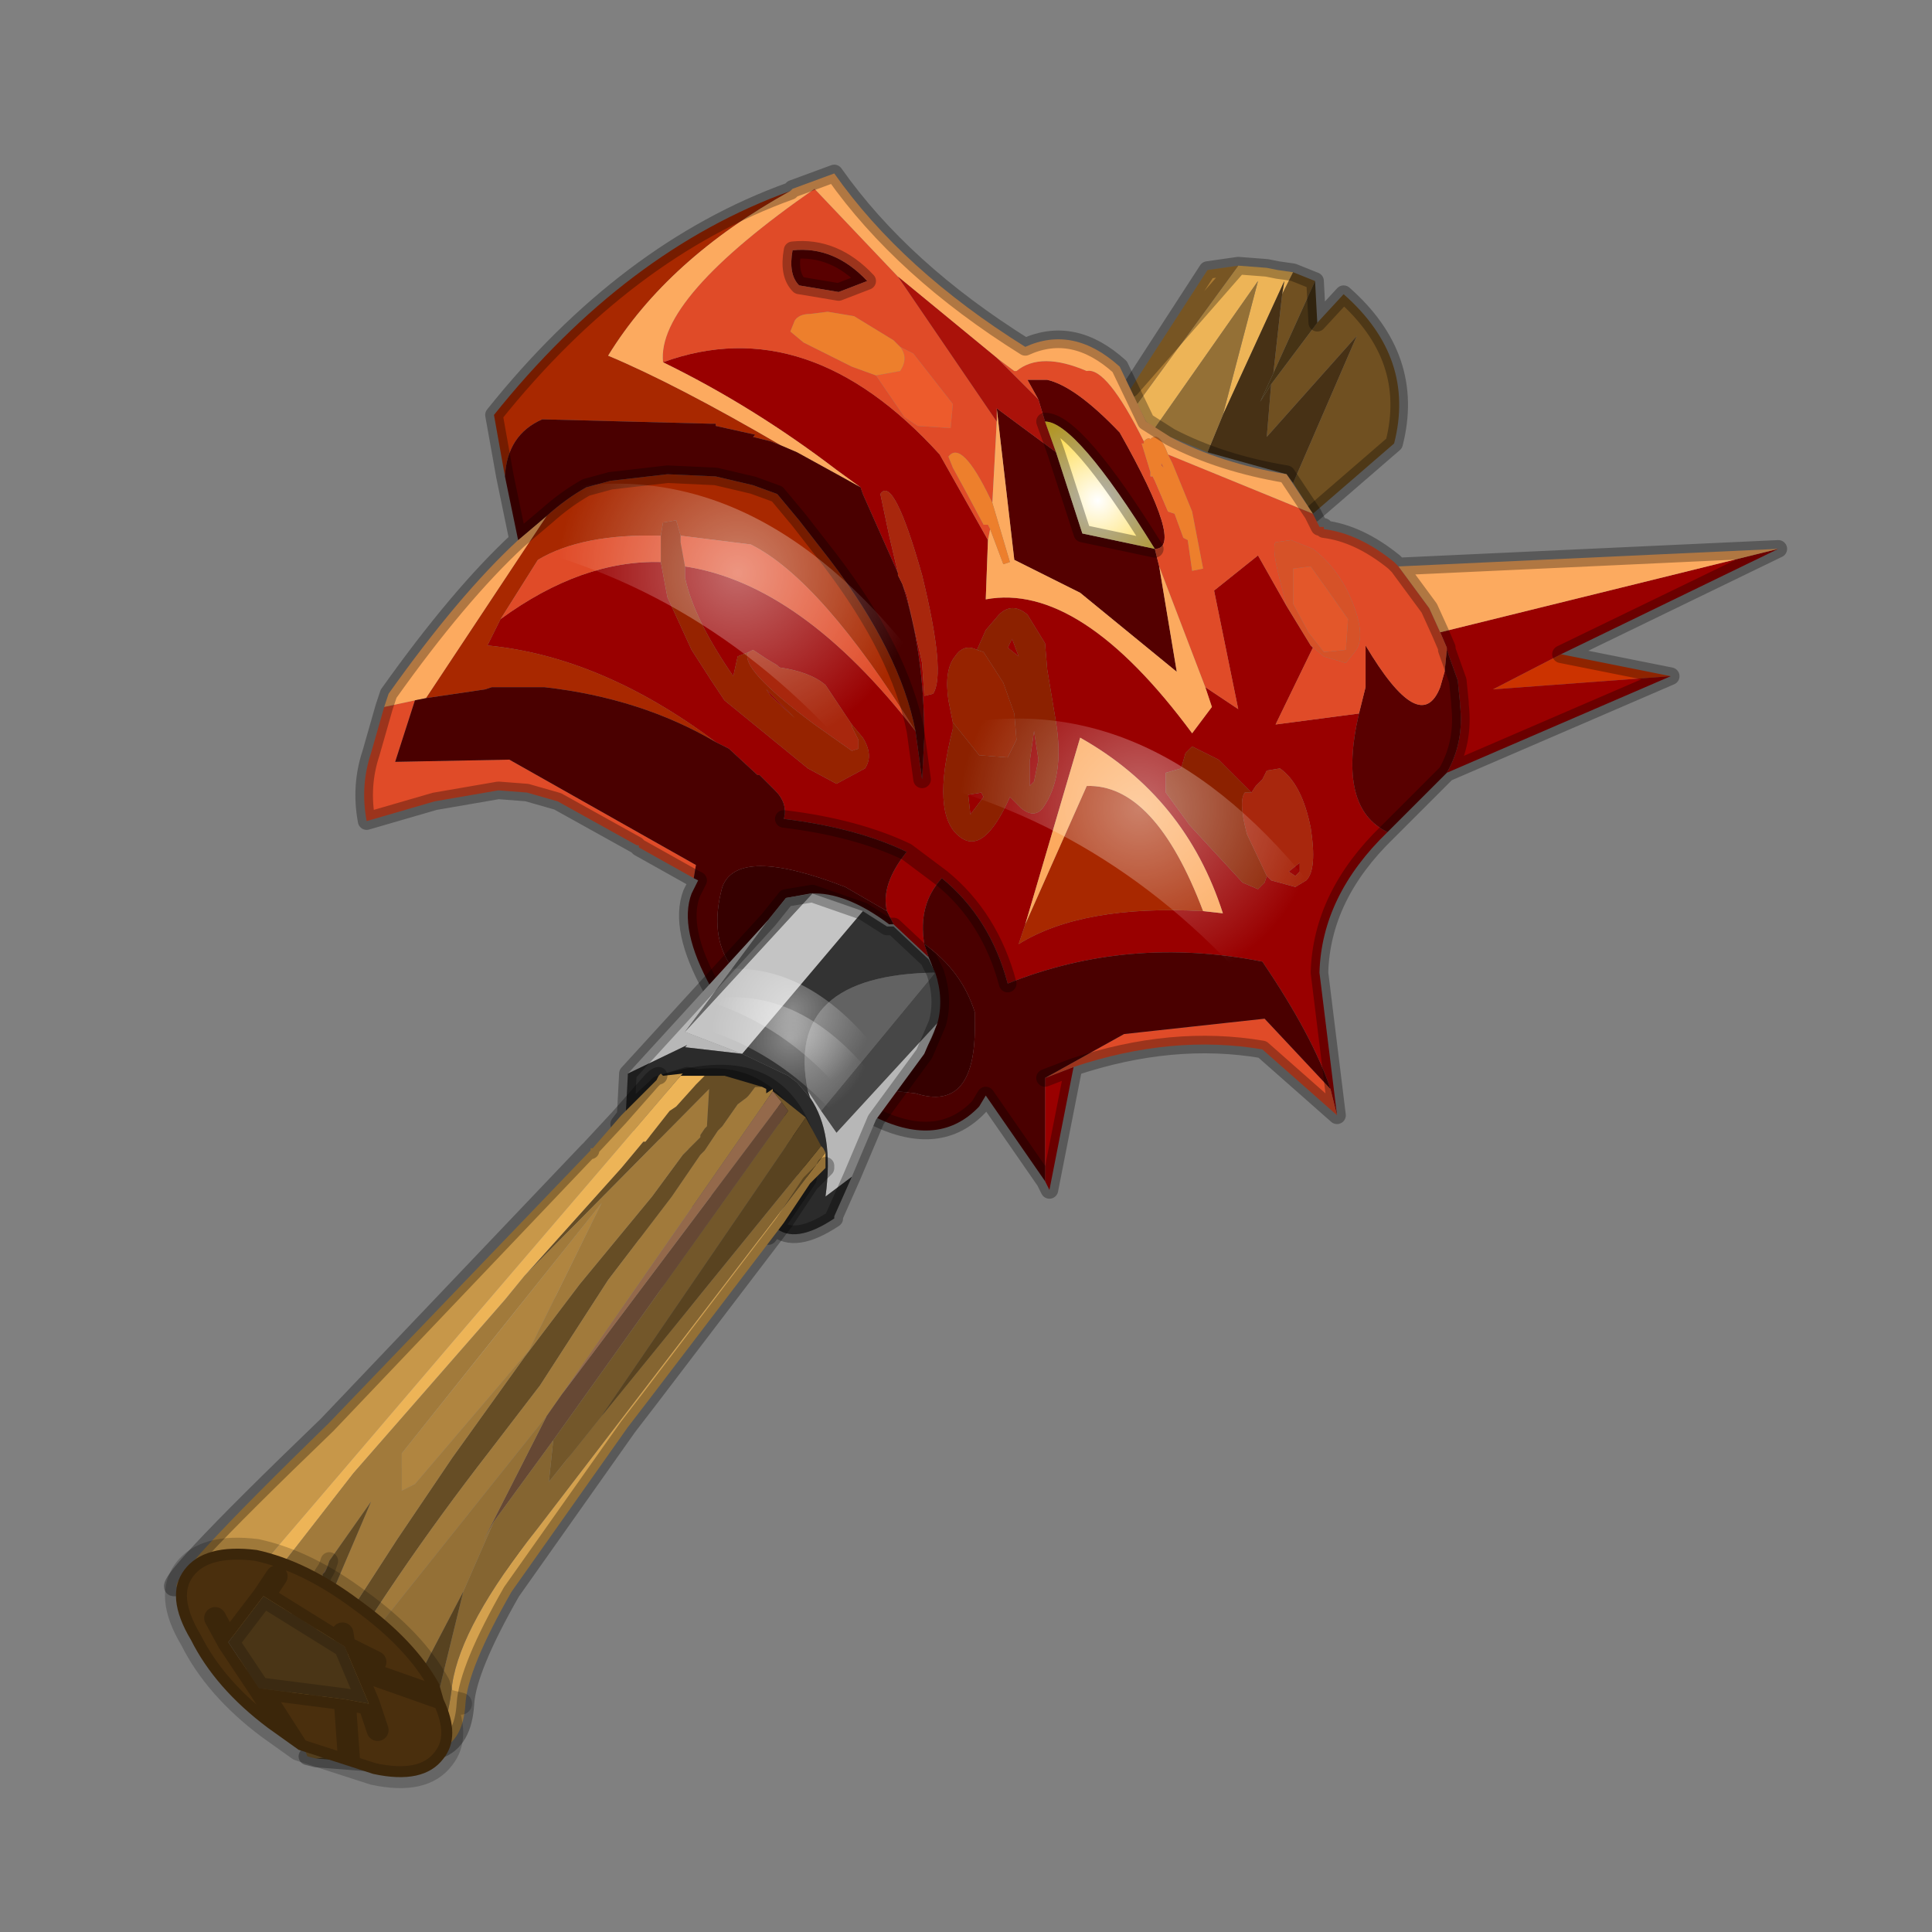 <?xml version="1.0" encoding="UTF-8" standalone="no"?>
<svg xmlns:xlink="http://www.w3.org/1999/xlink" height="440.0px" width="440.0px" xmlns="http://www.w3.org/2000/svg">
  <rect width="100%" height="100%" fill="#808080" stroke="none"/>
  <g transform="matrix(10.0, 0.0, 0.0, 10.0, 0.0, 0.0)">
    <use height="44.0" transform="matrix(1.0, 0.0, 0.0, 1.0, 0.0, 0.0)" width="44.0" xlink:href="#shape0"/>
    <use height="29.5" transform="matrix(0.114, 0.022, -0.022, 0.114, 23.998, 9.798)" width="29.5" xlink:href="#sprite0"/>
    <use height="36.95" transform="matrix(1.0, 0.0, 0.0, 1.0, 3.75, 3.75)" width="36.95" xlink:href="#shape2"/>
  </g>
  <defs>
    <g id="shape0" transform="matrix(1.0, 0.0, 0.0, 1.0, 0.0, 0.0)">
      <path d="M44.0 44.0 L0.0 44.0 0.0 0.0 44.0 0.0 44.0 44.0" fill="#33cc33" fill-opacity="0.0" fill-rule="evenodd" stroke="none"/>
      <path d="M28.2 6.05 L28.85 6.1 29.1 6.15 29.45 6.2 29.2 6.7 29.25 6.4 27.85 9.45 28.65 6.4 26.3 9.75 26.1 9.6 25.9 9.2 28.2 6.05" fill="#edb457" fill-rule="evenodd" stroke="none"/>
      <path d="M29.45 6.2 L29.95 6.4 29.0 8.5 29.2 6.7 29.45 6.2 M30.0 7.35 L30.6 6.7 Q32.25 8.15 31.75 10.1 L29.9 11.7 29.45 11.0 30.9 7.65 28.85 9.95 28.95 8.75 30.0 7.35" fill="#705021" fill-rule="evenodd" stroke="none"/>
      <path d="M29.45 11.0 L29.3 10.8 27.5 10.3 27.85 9.45 29.25 6.4 29.2 6.7 29.0 8.5 28.7 9.15 28.95 8.75 28.85 9.95 30.9 7.65 29.45 11.0" fill="#473115" fill-rule="evenodd" stroke="none"/>
      <path d="M29.95 6.4 L30.0 7.35 28.95 8.75 28.7 9.15 29.0 8.5 29.95 6.4" fill="#463315" fill-rule="evenodd" stroke="none"/>
      <path d="M27.5 10.3 L26.65 9.95 26.3 9.75 28.65 6.4 27.85 9.45 27.5 10.3" fill="#947036" fill-rule="evenodd" stroke="none"/>
      <path d="M25.9 9.2 L25.75 8.85 27.5 6.15 28.2 6.05 25.9 9.2" fill="#ab7a32" fill-rule="evenodd" stroke="none"/>
      <path d="M28.2 6.05 L28.85 6.1 29.1 6.15 29.45 6.2 29.95 6.4 30.0 7.35 30.6 6.7 Q32.25 8.15 31.75 10.1 L29.9 11.7 M25.75 8.85 L27.5 6.15 28.2 6.05 Z" fill="none" stroke="#000000" stroke-linecap="round" stroke-linejoin="round" stroke-opacity="0.302" stroke-width="0.4"/>
    </g>
    <g id="sprite0" transform="matrix(1.0, 0.0, 0.0, 1.0, 14.75, 14.75)">
      <use height="29.5" transform="matrix(1.0, 0.0, 0.0, 1.0, -14.75, -14.75)" width="29.5" xlink:href="#shape1"/>
    </g>
    <g id="shape1" transform="matrix(1.0, 0.0, 0.0, 1.0, 14.75, 14.75)">
      <path d="M10.4 -10.45 Q14.75 -6.1 14.75 0.0 14.75 6.1 10.4 10.4 6.1 14.75 0.0 14.75 -6.1 14.75 -10.45 10.4 -14.75 6.1 -14.75 0.0 -14.75 -6.1 -10.45 -10.45 -6.1 -14.75 0.0 -14.75 6.1 -14.75 10.4 -10.45" fill="url(#gradient0)" fill-rule="evenodd" stroke="none"/>
    </g>
    <radialGradient cx="0" cy="0" gradientTransform="matrix(0.018, 0.0, 0.0, 0.018, 0.0, 0.0)" gradientUnits="userSpaceOnUse" id="gradient0" r="819.2" spreadMethod="pad">
      <stop offset="0.0" stop-color="#ffffff" stop-opacity="0.502"/>
      <stop offset="1.0" stop-color="#ffffff" stop-opacity="0.0"/>
    </radialGradient>
    <g id="shape2" transform="matrix(1.0, 0.0, 0.0, 1.0, -3.75, -3.75)">
      <path d="M35.55 14.9 L38.05 15.4 34.0 15.7 35.55 14.9" fill="#cc3300" fill-rule="evenodd" stroke="none"/>
      <path d="M29.85 14.7 L29.9 14.75 29.05 16.5 30.95 16.25 Q30.45 18.4 31.6 18.95 30.1 20.4 30.05 22.15 L30.45 25.4 30.3 24.8 Q29.9 23.6 28.75 21.9 25.7 21.3 22.95 22.4 22.55 20.9 21.45 20.0 20.9 20.6 21.05 21.5 L21.15 21.8 20.35 21.05 20.2 20.75 Q20.05 20.15 20.65 19.4 19.5 18.85 17.85 18.65 17.95 18.3 17.65 18.0 L17.3 17.65 17.25 17.65 16.6 17.05 16.3 16.9 Q13.7 14.95 11.1 14.7 L11.4 14.1 Q13.25 12.75 15.05 12.8 L15.2 13.6 15.75 14.8 16.2 15.5 16.5 15.95 18.4 17.5 19.05 17.85 19.7 17.5 Q19.9 17.2 19.65 16.8 L19.4 16.5 18.8 15.6 Q18.45 15.3 17.75 15.2 L17.7 15.15 17.45 15.0 17.15 14.8 17.05 14.85 16.8 14.95 16.7 15.4 Q15.8 14.1 15.6 13.15 L15.6 12.9 Q18.25 13.3 20.85 16.65 L21.0 17.75 21.05 16.8 Q21.05 14.85 20.55 13.3 L20.65 13.55 21.0 15.1 21.05 15.85 21.25 15.8 Q21.55 15.35 21.0 13.1 20.35 10.8 20.05 11.25 L20.25 12.2 20.45 13.05 19.65 11.25 19.6 11.1 19.05 10.7 Q17.15 9.25 15.1 8.25 18.4 7.05 21.4 10.35 L22.5 12.3 22.45 13.65 Q24.6 13.25 27.15 16.7 L27.6 16.1 27.45 15.65 28.2 16.15 27.65 13.45 28.65 12.65 29.3 13.8 29.85 14.7 M32.95 14.8 L32.95 14.75 32.8 14.4 40.5 12.5 35.55 14.9 34.0 15.7 38.05 15.4 32.95 17.6 Q33.35 16.9 33.25 16.05 L33.25 16.0 33.2 15.5 32.95 14.8 M28.85 19.95 L28.95 20.05 29.5 20.2 29.75 20.05 Q30.0 19.8 29.85 18.85 29.65 17.85 29.15 17.5 L28.85 17.55 28.75 17.75 28.6 17.9 28.5 18.05 27.75 17.3 27.15 17.0 27.0 17.15 26.9 17.5 26.55 17.6 26.55 18.05 27.1 18.8 28.3 20.1 28.65 20.25 28.8 20.1 28.85 19.95 M24.45 24.3 L23.9 27.1 23.8 26.9 23.8 24.55 24.45 24.3 M29.5 19.95 L29.35 19.85 29.6 19.65 29.6 19.85 29.5 19.95 M17.45 15.7 L18.1 16.35 17.55 15.85 17.45 15.7 M22.25 14.8 Q21.95 14.65 21.75 14.95 21.5 15.25 21.6 15.95 L21.7 16.45 21.7 16.6 Q21.2 18.55 21.85 19.05 22.4 19.5 23.0 18.15 L23.25 18.4 Q23.55 18.65 23.75 18.4 24.25 17.7 24.05 16.45 L23.85 15.25 23.8 14.65 23.4 14.0 Q23.05 13.7 22.75 14.0 L22.45 14.35 22.25 14.8 M22.95 14.75 L23.05 14.55 23.2 14.95 22.95 14.75 M23.55 17.8 L23.45 17.9 23.45 17.35 23.55 16.65 23.65 17.3 23.55 17.8 M22.05 18.1 L22.35 18.05 22.4 18.15 22.1 18.55 22.05 18.1 M23.35 21.05 L23.2 21.5 Q24.65 20.6 27.4 20.75 L27.85 20.8 Q27.0 18.15 24.6 16.8 L23.35 21.05 M20.65 19.4 L21.45 20.0 20.65 19.4" fill="#990000" fill-rule="evenodd" stroke="none"/>
      <path d="M30.95 16.25 L31.1 15.65 31.1 14.7 Q32.35 16.8 32.8 15.65 L32.9 15.3 32.95 14.8 33.2 15.5 33.25 16.0 33.25 16.05 Q33.35 16.9 32.95 17.6 L31.6 18.95 Q30.45 18.4 30.95 16.25 M23.65 9.1 L23.4 8.65 23.85 8.65 Q24.5 8.8 25.5 9.85 27.0 12.5 26.3 12.5 24.5 9.6 23.8 9.6 L23.65 9.1 M19.75 6.4 L19.1 6.65 18.2 6.5 Q17.95 6.25 18.05 5.7 19.0 5.6 19.75 6.4" fill="#590000" fill-rule="evenodd" stroke="none"/>
      <path d="M20.4 24.85 L21.0 24.0 Q21.7 23.05 21.15 21.8 L21.05 21.5 Q21.9 22.1 22.2 23.05 L22.2 23.25 Q22.25 25.35 20.85 24.9 L20.4 24.85 M20.35 21.05 L20.25 21.05 Q19.25 20.3 18.45 20.35 L17.9 20.45 16.65 22.0 Q16.15 21.3 16.45 20.2 16.8 19.25 19.25 20.2 L20.2 20.75 20.35 21.05" fill="#360000" fill-rule="evenodd" stroke="none"/>
      <path d="M11.5 10.85 L11.25 9.45 Q14.25 5.7 18.0 4.35 15.2 5.9 13.85 8.1 15.4 8.75 17.8 10.15 L17.55 10.05 17.15 9.95 17.2 9.9 16.3 9.7 16.3 9.65 16.2 9.65 12.35 9.55 Q11.55 9.9 11.5 10.85 M12.45 11.75 Q12.9 11.35 13.35 11.1 L13.9 10.95 15.2 10.8 16.3 10.85 17.15 11.05 17.7 11.25 18.2 11.85 18.9 12.75 Q20.5 14.85 20.85 16.65 18.7 13.2 17.1 12.4 L15.5 12.2 15.4 11.85 15.1 11.9 15.05 12.2 Q13.25 12.15 12.25 12.75 L11.4 14.1 11.1 14.7 Q13.7 14.95 16.3 16.9 14.6 15.9 12.4 15.65 L12.15 15.65 11.2 15.65 11.05 15.7 9.7 15.9 12.45 11.75 M27.4 20.75 Q24.65 20.6 23.2 21.5 L23.35 21.05 24.75 17.9 Q26.3 17.85 27.4 20.75" fill="#a82800" fill-rule="evenodd" stroke="none"/>
      <path d="M26.3 12.5 L26.4 12.9 26.8 15.3 24.6 13.5 23.1 12.75 22.7 9.3 24.05 10.3 24.65 12.15 26.3 12.5" fill="#540000" fill-rule="evenodd" stroke="none"/>
      <path d="M29.85 14.7 L30.15 14.95 30.65 15.1 30.85 14.85 Q31.1 14.55 30.85 13.85 30.55 13.0 29.9 12.5 L29.4 12.3 29.05 12.35 Q28.95 12.5 29.2 13.4 L29.3 13.8 28.65 12.65 27.65 13.45 28.2 16.15 27.45 15.65 26.4 12.9 26.3 12.5 Q27.0 12.5 25.5 9.85 24.5 8.8 23.85 8.65 L23.4 8.65 23.65 9.1 22.7 8.15 23.1 8.45 23.15 8.45 Q23.7 8.0 24.75 8.45 25.2 8.35 26.05 10.05 L26.05 10.1 26.0 10.1 26.2 10.75 26.2 10.85 26.25 10.85 26.3 10.95 26.6 11.65 26.75 11.7 26.95 12.25 27.05 12.3 27.15 13.0 27.4 12.95 27.15 11.65 26.7 10.55 26.6 10.35 29.9 11.7 30.05 12.0 30.15 12.0 30.15 12.05 Q30.95 12.15 31.75 12.8 L31.85 12.9 32.55 13.85 32.8 14.4 32.95 14.75 32.95 14.8 32.9 15.3 32.8 15.65 Q32.35 16.8 31.1 14.7 L31.1 15.65 30.95 16.25 29.05 16.5 29.9 14.75 29.85 14.7 M30.45 25.4 L28.75 23.9 Q26.7 23.55 24.45 24.3 L23.8 24.55 25.6 23.55 28.8 23.2 30.3 24.8 30.45 25.4 M15.8 20.0 L14.55 19.3 14.55 19.25 14.5 19.25 12.7 18.25 12.0 18.05 11.35 18.0 9.9 18.25 8.35 18.7 Q8.2 17.9 8.45 17.15 L8.75 16.1 9.45 15.95 9.0 17.35 11.6 17.3 15.85 19.7 15.8 20.0 M22.6 11.45 L22.55 11.35 Q21.9 10.0 21.6 10.4 L21.7 10.65 22.0 11.2 22.4 11.95 22.5 11.95 22.55 12.05 22.5 12.3 21.4 10.35 Q18.4 7.05 15.1 8.25 14.95 6.8 18.55 4.3 L20.45 6.3 22.7 9.6 22.6 11.45 M19.95 8.55 L20.6 9.5 20.9 9.7 21.65 9.75 21.7 9.2 20.8 8.05 20.5 7.9 20.35 7.75 19.45 7.2 18.85 7.1 18.45 7.15 Q18.2 7.15 18.1 7.3 L18.0 7.55 18.3 7.8 19.4 8.35 19.95 8.55 M26.45 10.55 L26.5 10.65 26.45 10.6 26.45 10.55 M19.75 6.4 Q19.0 5.6 18.05 5.7 17.95 6.25 18.2 6.5 L19.1 6.65 19.75 6.4 M15.6 12.9 L15.5 12.35 15.5 12.2 17.1 12.4 Q18.7 13.2 20.85 16.65 18.25 13.3 15.6 12.9 M15.05 12.2 L15.05 12.8 Q13.25 12.75 11.4 14.1 L12.25 12.75 Q13.25 12.15 15.05 12.2" fill="#e04b28" fill-rule="evenodd" stroke="none"/>
      <path d="M32.8 14.4 L32.55 13.85 31.85 12.9 40.5 12.5 32.8 14.4 M29.9 11.7 L26.6 10.35 Q26.4 9.8 26.2 10.0 26.15 9.95 26.05 10.05 25.2 8.35 24.75 8.45 23.7 8.0 23.15 8.45 L23.1 8.45 22.7 8.15 20.45 6.3 18.55 4.3 Q14.95 6.8 15.1 8.25 17.15 9.25 19.05 10.7 L19.6 11.1 19.15 10.85 18.15 10.3 17.8 10.15 Q15.4 8.75 13.85 8.1 15.2 5.9 18.0 4.35 L18.05 4.3 19.0 3.95 Q20.55 6.15 23.35 7.9 24.45 7.4 25.5 8.35 L26.1 9.6 26.65 9.95 Q27.8 10.55 29.3 10.8 L29.9 11.7 M26.4 12.9 L27.45 15.65 27.6 16.1 27.15 16.7 Q24.6 13.25 22.45 13.65 L22.5 12.3 22.55 12.05 22.7 12.45 22.85 12.85 23.0 12.8 22.6 11.45 22.7 9.6 22.7 9.3 23.1 12.75 24.6 13.5 26.8 15.3 26.4 12.9 M8.75 16.1 L8.85 15.8 Q10.45 13.55 11.8 12.3 L12.45 11.75 9.7 15.9 9.45 15.95 8.75 16.1 M23.35 21.05 L24.6 16.8 Q27.0 18.15 27.85 20.8 L27.4 20.75 Q26.3 17.85 24.75 17.9 L23.35 21.05" fill="#fcaa5f" fill-rule="evenodd" stroke="none"/>
      <path d="M23.8 26.9 L22.45 24.95 22.3 25.2 Q21.4 26.15 19.95 25.45 L20.4 24.85 20.85 24.9 Q22.25 25.35 22.2 23.25 L22.2 23.05 Q21.9 22.1 21.05 21.5 20.9 20.6 21.45 20.0 22.55 20.9 22.95 22.4 25.7 21.3 28.75 21.9 29.9 23.6 30.3 24.8 L28.8 23.2 25.6 23.55 23.8 24.55 23.8 26.9 M16.65 22.0 L16.2 22.5 Q15.45 21.15 15.75 20.35 L15.9 20.05 15.8 20.0 15.85 19.7 11.6 17.3 9.0 17.35 9.45 15.95 9.7 15.9 11.05 15.7 11.2 15.65 12.15 15.65 12.4 15.65 Q14.6 15.9 16.3 16.9 L16.6 17.05 17.25 17.65 17.3 17.65 17.65 18.0 Q17.95 18.3 17.85 18.65 19.5 18.85 20.65 19.4 20.05 20.15 20.2 20.75 L19.25 20.2 Q16.8 19.25 16.45 20.2 16.15 21.3 16.65 22.0 M11.8 12.3 L11.5 10.85 Q11.55 9.9 12.35 9.55 L16.2 9.65 16.3 9.65 16.3 9.7 17.2 9.9 17.15 9.95 17.55 10.05 17.8 10.15 18.15 10.3 19.15 10.85 19.6 11.1 19.65 11.25 20.45 13.05 20.45 13.1 20.55 13.3 Q21.05 14.85 21.05 16.8 L21.0 17.75 20.85 16.65 Q20.5 14.85 18.9 12.75 L18.2 11.85 17.7 11.25 17.15 11.05 16.3 10.85 15.2 10.8 13.9 10.95 13.35 11.1 Q12.9 11.35 12.45 11.75 L11.8 12.3" fill="#4a0000" fill-rule="evenodd" stroke="none"/>
      <path d="M22.7 8.15 L23.65 9.1 23.8 9.6 24.05 10.3 22.7 9.3 22.7 9.6 20.45 6.3 22.7 8.15" fill="#aa120a" fill-rule="evenodd" stroke="none"/>
      <path d="M28.5 18.05 L28.35 18.05 Q28.2 18.25 28.4 19.0 L28.85 19.95 28.8 20.1 28.65 20.25 28.3 20.1 27.1 18.8 26.55 18.05 26.55 17.6 26.9 17.5 27.0 17.15 27.15 17.0 27.75 17.3 28.5 18.05 M21.7 16.45 L22.3 17.2 22.95 17.25 23.15 16.85 23.1 16.25 22.85 15.55 22.4 14.85 22.25 14.8 22.45 14.35 22.75 14.0 Q23.05 13.7 23.4 14.0 L23.8 14.65 23.85 15.25 24.05 16.45 Q24.25 17.7 23.75 18.4 23.55 18.65 23.25 18.4 L23.0 18.15 Q22.4 19.5 21.85 19.05 21.2 18.55 21.7 16.6 L21.7 16.45 M22.95 14.75 L23.2 14.95 23.05 14.55 22.95 14.75 M22.05 18.1 L22.1 18.55 22.4 18.15 22.35 18.05 22.05 18.1 M23.55 17.8 L23.65 17.3 23.55 16.65 23.45 17.35 23.45 17.9 23.55 17.8" fill="#8c2100" fill-rule="evenodd" stroke="none"/>
      <path d="M15.5 12.2 L15.5 12.35 15.6 12.9 15.6 13.15 Q15.8 14.1 16.7 15.4 L16.8 14.95 17.05 14.85 Q16.8 15.2 18.55 16.5 L19.4 17.1 19.55 17.05 19.55 16.85 19.4 16.55 19.4 16.5 19.65 16.8 Q19.9 17.2 19.7 17.5 L19.05 17.85 18.4 17.5 16.5 15.95 16.2 15.5 15.75 14.8 15.2 13.6 15.05 12.8 15.05 12.2 15.1 11.9 15.4 11.85 15.5 12.2 M17.45 15.7 L17.55 15.85 18.1 16.35 17.45 15.7 M22.25 14.8 L22.4 14.85 22.85 15.55 23.1 16.25 23.15 16.85 22.95 17.25 22.3 17.2 21.7 16.45 21.6 15.95 Q21.5 15.25 21.75 14.95 21.95 14.65 22.25 14.8" fill="#962300" fill-rule="evenodd" stroke="none"/>
      <path d="M29.3 13.8 L29.2 13.4 Q28.95 12.5 29.05 12.35 L29.4 12.3 29.9 12.5 Q30.55 13.0 30.85 13.85 31.1 14.55 30.85 14.85 L30.65 15.1 30.15 14.95 29.85 14.7 29.3 13.8 M29.85 12.9 L29.45 12.95 29.45 13.75 29.8 14.4 30.15 14.85 30.65 14.8 30.7 14.1 30.35 13.6 29.85 12.9" fill="#d65228" fill-rule="evenodd" stroke="none"/>
      <path d="M29.85 12.9 L30.35 13.6 30.7 14.1 30.65 14.8 30.15 14.85 29.8 14.4 29.45 13.75 29.45 12.95 29.85 12.9" fill="#e3572a" fill-rule="evenodd" stroke="none"/>
      <path d="M20.5 7.9 L20.8 8.05 21.7 9.2 21.65 9.75 20.9 9.7 20.6 9.5 19.95 8.55 20.5 8.45 Q20.7 8.15 20.5 7.9" fill="#ed5b2c" fill-rule="evenodd" stroke="none"/>
      <path d="M26.6 10.35 L26.7 10.55 27.15 11.65 27.4 12.95 27.15 13.0 27.05 12.3 26.95 12.25 26.75 11.7 26.6 11.65 26.3 10.95 26.25 10.85 26.2 10.85 26.2 10.75 26.0 10.1 26.05 10.1 26.05 10.05 Q26.15 9.95 26.2 10.0 26.4 9.8 26.6 10.35 M22.55 12.05 L22.5 11.95 22.4 11.95 22.0 11.2 21.7 10.65 21.6 10.4 Q21.9 10.0 22.55 11.35 L22.6 11.45 23.0 12.8 22.85 12.85 22.7 12.45 22.55 12.05 M19.95 8.55 L19.4 8.35 18.3 7.8 18.0 7.55 18.1 7.3 Q18.2 7.15 18.45 7.15 L18.85 7.1 19.45 7.2 20.35 7.75 20.5 7.9 Q20.7 8.15 20.5 8.45 L19.95 8.55 M26.45 10.55 L26.45 10.6 26.5 10.65 26.45 10.55" fill="#ed7f2c" fill-rule="evenodd" stroke="none"/>
      <path d="M28.5 18.05 L28.6 17.9 28.75 17.75 28.85 17.55 29.15 17.5 Q29.65 17.85 29.85 18.85 30.0 19.8 29.75 20.05 L29.5 20.2 28.95 20.05 28.85 19.95 28.4 19.0 Q28.2 18.25 28.35 18.05 L28.5 18.05 M29.5 19.95 L29.6 19.85 29.6 19.65 29.35 19.85 29.5 19.95 M20.55 13.3 L20.45 13.1 20.45 13.05 20.25 12.2 20.05 11.25 Q20.35 10.8 21.0 13.1 21.55 15.35 21.25 15.8 L21.05 15.85 21.0 15.1 20.65 13.55 20.55 13.3 M19.4 16.5 L19.4 16.55 19.55 16.85 19.55 17.05 19.4 17.1 18.55 16.5 Q16.8 15.2 17.05 14.85 L17.15 14.8 17.45 15.0 17.7 15.15 17.75 15.2 Q18.45 15.3 18.8 15.6 L19.4 16.5" fill="#a8270d" fill-rule="evenodd" stroke="none"/>
      <path d="M24.05 10.3 L23.8 9.6 Q24.5 9.6 26.3 12.5 L24.65 12.15 24.05 10.3" fill="url(#gradient1)" fill-rule="evenodd" stroke="none"/>
      <path d="M32.95 14.8 L32.95 14.75 32.8 14.4 32.55 13.85 31.85 12.9 31.75 12.8 Q30.95 12.15 30.15 12.05 L30.15 12.0 30.05 12.0 29.9 11.7 M32.95 17.6 Q33.35 16.9 33.25 16.05 L33.25 16.0 33.2 15.5 32.95 14.8 M35.55 14.9 L38.05 15.4 32.95 17.6 31.6 18.95 Q30.1 20.4 30.05 22.15 L30.45 25.4 28.75 23.9 Q26.7 23.55 24.45 24.3 L23.9 27.1 23.8 26.9 22.45 24.95 22.3 25.2 Q21.4 26.15 19.95 25.45 M16.2 22.5 Q15.45 21.15 15.75 20.35 L15.9 20.05 15.8 20.0 14.55 19.3 M14.5 19.25 L12.7 18.25 12.0 18.05 11.35 18.0 9.9 18.25 8.35 18.7 Q8.2 17.9 8.45 17.15 L8.75 16.1 8.85 15.8 Q10.45 13.55 11.8 12.3 L11.5 10.85 11.25 9.45 Q14.25 5.7 18.0 4.35 L18.05 4.3 19.0 3.95 Q20.55 6.15 23.35 7.9 24.45 7.4 25.5 8.35 L26.1 9.6 26.65 9.95 Q27.8 10.55 29.3 10.8 L29.9 11.7 M22.95 22.4 Q22.55 20.9 21.45 20.0 L20.65 19.4 Q19.5 18.85 17.85 18.65 M31.85 12.9 L40.5 12.5 35.55 14.9 M24.05 10.3 L23.8 9.6 M24.05 10.3 L24.65 12.15 26.3 12.5 Q24.5 9.6 23.8 9.6 M19.75 6.4 Q19.0 5.6 18.05 5.7 17.95 6.25 18.2 6.5 L19.1 6.65 19.75 6.4 M12.45 11.75 Q12.9 11.35 13.35 11.1 L13.9 10.95 15.2 10.8 16.3 10.85 17.15 11.05 17.7 11.25 18.2 11.85 18.9 12.75 Q20.5 14.85 20.85 16.65 L21.0 17.75 M11.8 12.3 L12.45 11.75 M24.45 24.3 L23.8 24.55" fill="none" stroke="#000000" stroke-linecap="round" stroke-linejoin="round" stroke-opacity="0.302" stroke-width="0.4"/>
      <path d="M21.3 15.6 L20.9 15.05 Q17.1 10.15 12.4 11.2 11.05 11.6 11.45 12.35 16.35 13.45 19.8 17.65 21.15 17.8 21.3 15.6" fill="url(#gradient2)" fill-rule="evenodd" stroke="none"/>
      <path d="M30.45 20.95 L30.05 20.4 Q26.25 15.5 21.55 16.55 20.2 16.95 20.6 17.7 25.5 18.8 28.95 23.0 30.3 23.15 30.45 20.95" fill="url(#gradient3)" fill-rule="evenodd" stroke="none"/>
      <path d="M18.7 25.3 L18.4 24.85 Q17.85 22.2 21.3 22.15 L18.7 25.3" fill="#626262" fill-rule="evenodd" stroke="none"/>
      <path d="M21.3 22.15 Q21.5 22.75 21.35 23.3 L19.05 25.8 18.7 25.3 21.3 22.15" fill="#474747" fill-rule="evenodd" stroke="none"/>
      <path d="M21.35 23.3 L21.05 24.0 19.95 25.5 19.4 26.8 18.8 27.25 Q19.0 25.8 18.45 25.0 L18.4 24.85 18.7 25.3 19.05 25.8 21.35 23.3 M16.9 24.0 L15.6 23.85 15.65 23.8 14.3 24.45 17.5 20.95 15.6 23.5 16.9 24.0" fill="#b7b7b7" fill-rule="evenodd" stroke="none"/>
      <path d="M18.4 24.85 L18.45 25.0 18.15 24.65 17.95 24.5 16.9 24.0 19.65 20.75 20.2 21.1 20.35 21.1 21.15 21.85 21.3 22.15 Q17.85 22.2 18.4 24.85" fill="#333333" fill-rule="evenodd" stroke="none"/>
      <path d="M18.5 20.35 L19.65 20.75 16.9 24.0 15.6 23.5 18.5 20.35" fill="#c4c4c4" fill-rule="evenodd" stroke="none"/>
      <path d="M17.5 20.95 L17.9 20.45 18.5 20.35 15.6 23.5 17.5 20.95" fill="#666666" fill-rule="evenodd" stroke="none"/>
      <path d="M19.4 26.8 L19.0 27.7 19.0 27.75 Q18.1 28.35 17.65 27.95 L18.4 26.85 17.85 25.35 Q17.15 24.4 15.9 24.55 L15.65 24.5 15.0 24.7 14.95 24.75 14.25 25.4 14.3 24.45 15.65 23.8 15.6 23.85 16.9 24.0 17.95 24.5 18.15 24.65 18.45 25.0 Q19.0 25.8 18.8 27.25 L19.4 26.8" fill="#2b2b2b" fill-rule="evenodd" stroke="none"/>
      <path d="M21.35 23.3 L21.05 24.0 19.95 25.5 19.4 26.8 19.0 27.7 19.0 27.75 Q18.1 28.35 17.65 27.95 L17.5 28.15 M21.3 22.15 Q21.5 22.75 21.35 23.3 M19.65 20.75 L20.2 21.1 20.35 21.1 21.15 21.85 21.3 22.15 M17.5 20.95 L17.9 20.45 18.5 20.35 19.65 20.75 M14.3 24.45 L14.25 25.4 14.95 24.75 15.0 24.7 15.65 24.5 15.9 24.55 Q17.15 24.4 17.85 25.35 L18.4 26.85 17.65 27.95 M17.5 20.95 L14.3 24.45 M14.1 25.6 L14.25 25.4" fill="none" stroke="#000000" stroke-linecap="round" stroke-linejoin="round" stroke-opacity="0.302" stroke-width="0.4"/>
      <path d="M20.1 24.9 L19.95 24.6 Q18.15 22.3 15.9 22.8 15.25 23.0 15.5 23.3 17.8 23.8 19.4 25.85 20.0 25.9 20.1 24.9" fill="url(#gradient4)" fill-rule="evenodd" stroke="none"/>
      <path d="M20.15 24.25 L20.0 23.95 Q18.2 21.65 15.95 22.15 15.3 22.35 15.55 22.65 17.85 23.15 19.45 25.2 20.05 25.25 20.15 24.25" fill="url(#gradient5)" fill-rule="evenodd" stroke="none"/>
      <path d="M18.65 26.2 Q14.15 31.35 10.9 36.9 L16.25 27.2 14.5 28.25 15.75 26.2 14.3 25.7 15.0 24.5 Q17.95 23.55 18.65 26.2" fill="#000000" fill-opacity="0.333" fill-rule="evenodd" stroke="none"/>
      <path d="M6.5 35.65 L7.1 35.2 Q12.85 30.55 15.0 25.45 15.6 23.95 14.8 24.45 11.05 30.0 6.05 34.15 5.15 35.65 6.5 35.65" fill="url(#gradient6)" fill-rule="evenodd" stroke="none"/>
      <path d="M13.45 26.2 L13.45 26.15 13.5 26.15 14.15 25.4 14.95 24.6 15.0 24.5 15.05 24.45 15.1 24.5 15.55 24.45 15.5 24.5 5.1 36.65 5.05 36.6 Q4.55 36.3 4.65 35.85 L4.35 36.0 4.1 36.1 4.05 36.15 Q3.7 36.1 7.5 32.4 L13.45 26.2" fill="#c79749" fill-rule="evenodd" stroke="none"/>
      <path d="M16.05 24.5 L16.5 24.5 17.35 24.75 17.2 24.75 17.05 24.95 17.0 25.0 16.8 25.15 16.45 25.65 16.35 25.75 16.05 26.2 15.95 26.3 15.3 27.25 13.85 29.15 12.3 31.55 11.15 33.05 Q8.9 35.95 7.3 38.7 7.2 38.8 7.25 38.85 L7.0 39.15 7.0 39.05 Q6.95 38.45 7.95 36.75 L9.05 35.05 10.3 33.2 11.95 30.9 13.2 29.25 14.85 27.25 15.55 26.3 15.95 25.9 15.95 25.85 16.05 25.7 16.1 25.65 16.15 24.8 11.95 29.05 14.15 26.6 14.65 26.0 14.7 26.0 15.25 25.3 15.4 25.2 15.85 24.7 16.05 24.5" fill="#664d25" fill-rule="evenodd" stroke="none"/>
      <path d="M15.5 24.5 L16.05 24.5 15.85 24.7 15.4 25.2 15.25 25.3 14.7 26.0 14.65 26.0 14.15 26.6 11.95 29.05 11.5 29.6 8.05 33.55 5.25 37.15 5.0 36.65 5.05 36.6 5.1 36.65 15.5 24.5" fill="#edb457" fill-rule="evenodd" stroke="none"/>
      <path d="M17.35 24.75 L17.45 24.8 17.45 24.9 17.6 24.8 17.6 24.85 12.8 31.75 12.45 32.25 7.3 38.7 Q8.9 35.95 11.15 33.05 L12.3 31.55 13.85 29.15 15.3 27.25 15.95 26.3 16.05 26.2 16.35 25.75 16.45 25.65 16.8 25.15 17.0 25.0 17.05 24.95 17.2 24.75 17.35 24.75 M6.9 39.75 L6.85 39.7 6.4 39.0 8.45 34.2 7.5 35.55 7.45 35.7 7.35 35.85 7.35 35.9 5.55 38.1 5.25 37.15 8.05 33.55 11.5 29.6 11.95 29.05 16.15 24.8 16.1 25.65 16.05 25.7 15.95 25.85 15.95 25.9 15.55 26.3 14.85 27.25 13.2 29.25 11.95 30.9 10.3 33.2 9.05 35.05 7.95 36.75 Q6.95 38.45 7.0 39.05 L7.0 39.15 6.95 39.2 6.95 39.35 6.9 39.75 M9.45 33.8 L12.05 30.75 13.7 27.4 9.15 33.1 9.15 33.95 9.45 33.8" fill="#a17a3b" fill-rule="evenodd" stroke="none"/>
      <path d="M9.45 33.8 L9.15 33.95 9.15 33.1 13.7 27.4 12.05 30.75 9.45 33.8" fill="#b08540" fill-rule="evenodd" stroke="none"/>
      <path d="M18.8 26.25 L18.8 26.55 18.8 26.6 18.45 26.95 17.85 27.85 14.8 31.85 14.3 32.5 11.65 36.25 Q10.65 38.0 10.6 38.8 10.55 39.65 10.0 39.85 L9.7 39.95 Q10.15 39.7 10.3 38.35 10.5 37.0 12.25 34.8 L18.8 26.25" fill="#d4a14e" fill-rule="evenodd" stroke="none"/>
      <path d="M12.45 32.25 L12.8 31.75 17.8 25.1 17.95 25.3 12.6 32.8 11.25 34.65 11.0 35.1 12.45 32.25" fill="#664834" fill-rule="evenodd" stroke="none"/>
      <path d="M17.6 24.85 L18.35 25.45 13.7 32.25 12.5 33.75 12.6 32.8 17.95 25.3 17.8 25.1 17.6 24.85" fill="#73572a" fill-rule="evenodd" stroke="none"/>
      <path d="M18.7 26.1 L18.75 26.15 18.8 26.25 12.25 34.8 Q10.5 37.0 10.3 38.35 10.15 39.7 9.7 39.95 L9.1 40.05 Q9.85 39.65 10.0 38.5 L10.55 36.25 11.25 34.65 12.6 32.8 12.5 33.75 13.7 32.25 18.7 26.1" fill="#856531" fill-rule="evenodd" stroke="none"/>
      <path d="M12.8 31.75 L17.6 24.85 17.8 25.1 12.8 31.75" fill="#94694b" fill-rule="evenodd" stroke="none"/>
      <path d="M18.35 25.45 L18.7 26.1 13.7 32.25 18.35 25.45" fill="#594320" fill-rule="evenodd" stroke="none"/>
      <path d="M7.2 40.05 L7.0 40.0 6.9 39.75 6.95 39.35 6.95 39.2 7.0 39.15 7.25 38.85 Q7.2 38.8 7.3 38.7 L12.45 32.25 11.0 35.1 11.25 34.65 10.55 36.25 9.4 38.45 Q8.95 39.85 7.2 40.05" fill="#947036" fill-rule="evenodd" stroke="none"/>
      <path d="M9.1 40.05 L8.5 40.15 7.2 40.05 Q8.95 39.85 9.4 38.45 L10.55 36.25 10.0 38.5 Q9.85 39.65 9.1 40.05" fill="#574220" fill-rule="evenodd" stroke="none"/>
      <path d="M6.4 39.0 L6.1 38.7 5.7 38.55 5.55 38.1 7.35 35.9 7.35 35.85 7.4 35.8 7.45 35.7 7.5 35.55 8.45 34.2 6.4 39.0 M5.7 38.55 L7.35 35.9 5.7 38.55" fill="#634b24" fill-rule="evenodd" stroke="none"/>
      <path d="M7.35 35.85 L7.45 35.7 7.4 35.8 7.35 35.85" fill="#a1704b" fill-rule="evenodd" stroke="none"/>
      <path d="M4.05 36.15 L4.0 36.15 Q3.45 36.3 7.45 32.45 L13.4 26.2 13.45 26.2 M13.45 26.15 L14.1 25.45 14.85 24.6 Q14.95 24.5 15.0 24.5 M18.8 26.55 L18.8 26.6 18.45 26.95 17.85 27.85 14.8 31.85 14.3 32.5 11.65 36.25 Q10.65 38.0 10.6 38.8 10.55 39.65 10.0 39.85 L9.7 39.95 9.1 40.05 8.5 40.15 7.2 40.05 7.0 40.0 M4.35 36.0 L4.1 36.1 4.05 36.15" fill="none" stroke="#000000" stroke-linecap="round" stroke-linejoin="round" stroke-opacity="0.302" stroke-width="0.4"/>
      <path d="M7.35 35.85 L7.35 35.9 5.7 38.55 M7.35 35.85 L7.45 35.7 7.5 35.55 M7.45 35.7 L7.4 35.8 7.35 35.85 M7.35 35.9 L5.55 38.1" fill="none" stroke="#000000" stroke-linecap="round" stroke-linejoin="round" stroke-opacity="0.2" stroke-width="0.4"/>
      <path d="M5.2 37.4 L6.0 36.35 7.85 37.5 8.4 38.8 7.85 38.7 5.9 38.45 5.2 37.4" fill="#4a3516" fill-rule="evenodd" stroke="none"/>
      <path d="M8.6 39.4 L8.4 38.8 8.6 39.4 M10.1 38.7 Q10.5 39.55 10.1 40.05 9.65 40.65 8.5 40.4 L6.8 39.85 6.1 39.35 Q4.9 38.45 4.35 37.35 3.75 36.35 4.2 35.75 4.65 35.15 5.85 35.3 7.0 35.55 8.2 36.45 9.45 37.35 10.0 38.35 L10.1 38.7 8.4 38.1 10.1 38.7 M6.3 35.9 L6.0 36.35 6.3 35.9 M7.85 37.5 L6.0 36.35 5.2 37.4 4.9 36.85 5.2 37.4 5.9 38.45 7.85 38.7 8.4 38.8 7.85 37.5 7.8 37.2 7.85 37.5 8.55 37.85 7.85 37.5 M5.9 38.45 L6.8 39.85 5.9 38.45 M7.95 40.1 L7.85 38.7 7.95 40.1" fill="#4a2f0d" fill-rule="evenodd" stroke="none"/>
      <path d="M10.1 38.7 L10.5 38.8 M8.4 38.8 L8.6 39.4 M10.1 38.7 Q10.5 39.55 10.1 40.05 9.65 40.65 8.5 40.4 L6.8 39.85 6.1 39.35 Q4.9 38.45 4.35 37.35 3.75 36.35 4.2 35.75 4.65 35.15 5.85 35.3 7.0 35.55 8.2 36.45 9.45 37.35 10.0 38.35 L10.1 38.7 8.4 38.1 M6.0 36.35 L6.3 35.9 M5.2 37.4 L6.0 36.35 7.85 37.5 7.8 37.2 M5.2 37.4 L4.9 36.85 M7.85 37.5 L8.55 37.85 M5.2 37.4 L5.9 38.45 7.85 38.7 8.4 38.8 7.85 37.5 M7.85 38.7 L7.95 40.1 M6.8 39.85 L5.9 38.45" fill="none" stroke="#000000" stroke-linecap="round" stroke-linejoin="round" stroke-opacity="0.2" stroke-width="0.5"/>
    </g>
    <radialGradient cx="0" cy="0" gradientTransform="matrix(0.003, 5.0E-4, -5.0E-4, 0.003, 25.0, 11.4)" gradientUnits="userSpaceOnUse" id="gradient1" r="819.2" spreadMethod="pad">
      <stop offset="0.0" stop-color="#ffffff"/>
      <stop offset="1.0" stop-color="#ffcc00"/>
    </radialGradient>
    <radialGradient cx="0" cy="0" gradientTransform="matrix(0.003, -0.004, -0.004, -0.003, 16.8, 13.05)" gradientUnits="userSpaceOnUse" id="gradient2" r="819.2" spreadMethod="pad">
      <stop offset="0.0" stop-color="#ffffff" stop-opacity="0.412"/>
      <stop offset="1.0" stop-color="#ffffff" stop-opacity="0.0"/>
    </radialGradient>
    <radialGradient cx="0" cy="0" gradientTransform="matrix(0.003, -0.004, -0.004, -0.003, 25.95, 18.4)" gradientUnits="userSpaceOnUse" id="gradient3" r="819.2" spreadMethod="pad">
      <stop offset="0.0" stop-color="#ffffff" stop-opacity="0.412"/>
      <stop offset="1.0" stop-color="#ffffff" stop-opacity="0.0"/>
    </radialGradient>
    <radialGradient cx="0" cy="0" gradientTransform="matrix(0.001, -0.002, -0.002, -0.001, 18.0, 23.65)" gradientUnits="userSpaceOnUse" id="gradient4" r="819.2" spreadMethod="pad">
      <stop offset="0.0" stop-color="#ffffff" stop-opacity="0.412"/>
      <stop offset="1.0" stop-color="#ffffff" stop-opacity="0.0"/>
    </radialGradient>
    <radialGradient cx="0" cy="0" gradientTransform="matrix(0.001, -0.002, -0.002, -0.001, 18.05, 23.0)" gradientUnits="userSpaceOnUse" id="gradient5" r="819.2" spreadMethod="pad">
      <stop offset="0.0" stop-color="#ffffff" stop-opacity="0.412"/>
      <stop offset="1.0" stop-color="#ffffff" stop-opacity="0.0"/>
    </radialGradient>
    <radialGradient cx="0" cy="0" gradientTransform="matrix(5.0E-4, 0.003, 0.004, -0.004, 11.05, 30.45)" gradientUnits="userSpaceOnUse" id="gradient6" r="819.2" spreadMethod="pad">
      <stop offset="0.0" stop-color="#ffffff" stop-opacity="0.412"/>
      <stop offset="1.0" stop-color="#ffffff" stop-opacity="0.0"/>
    </radialGradient>
  </defs>
</svg>
